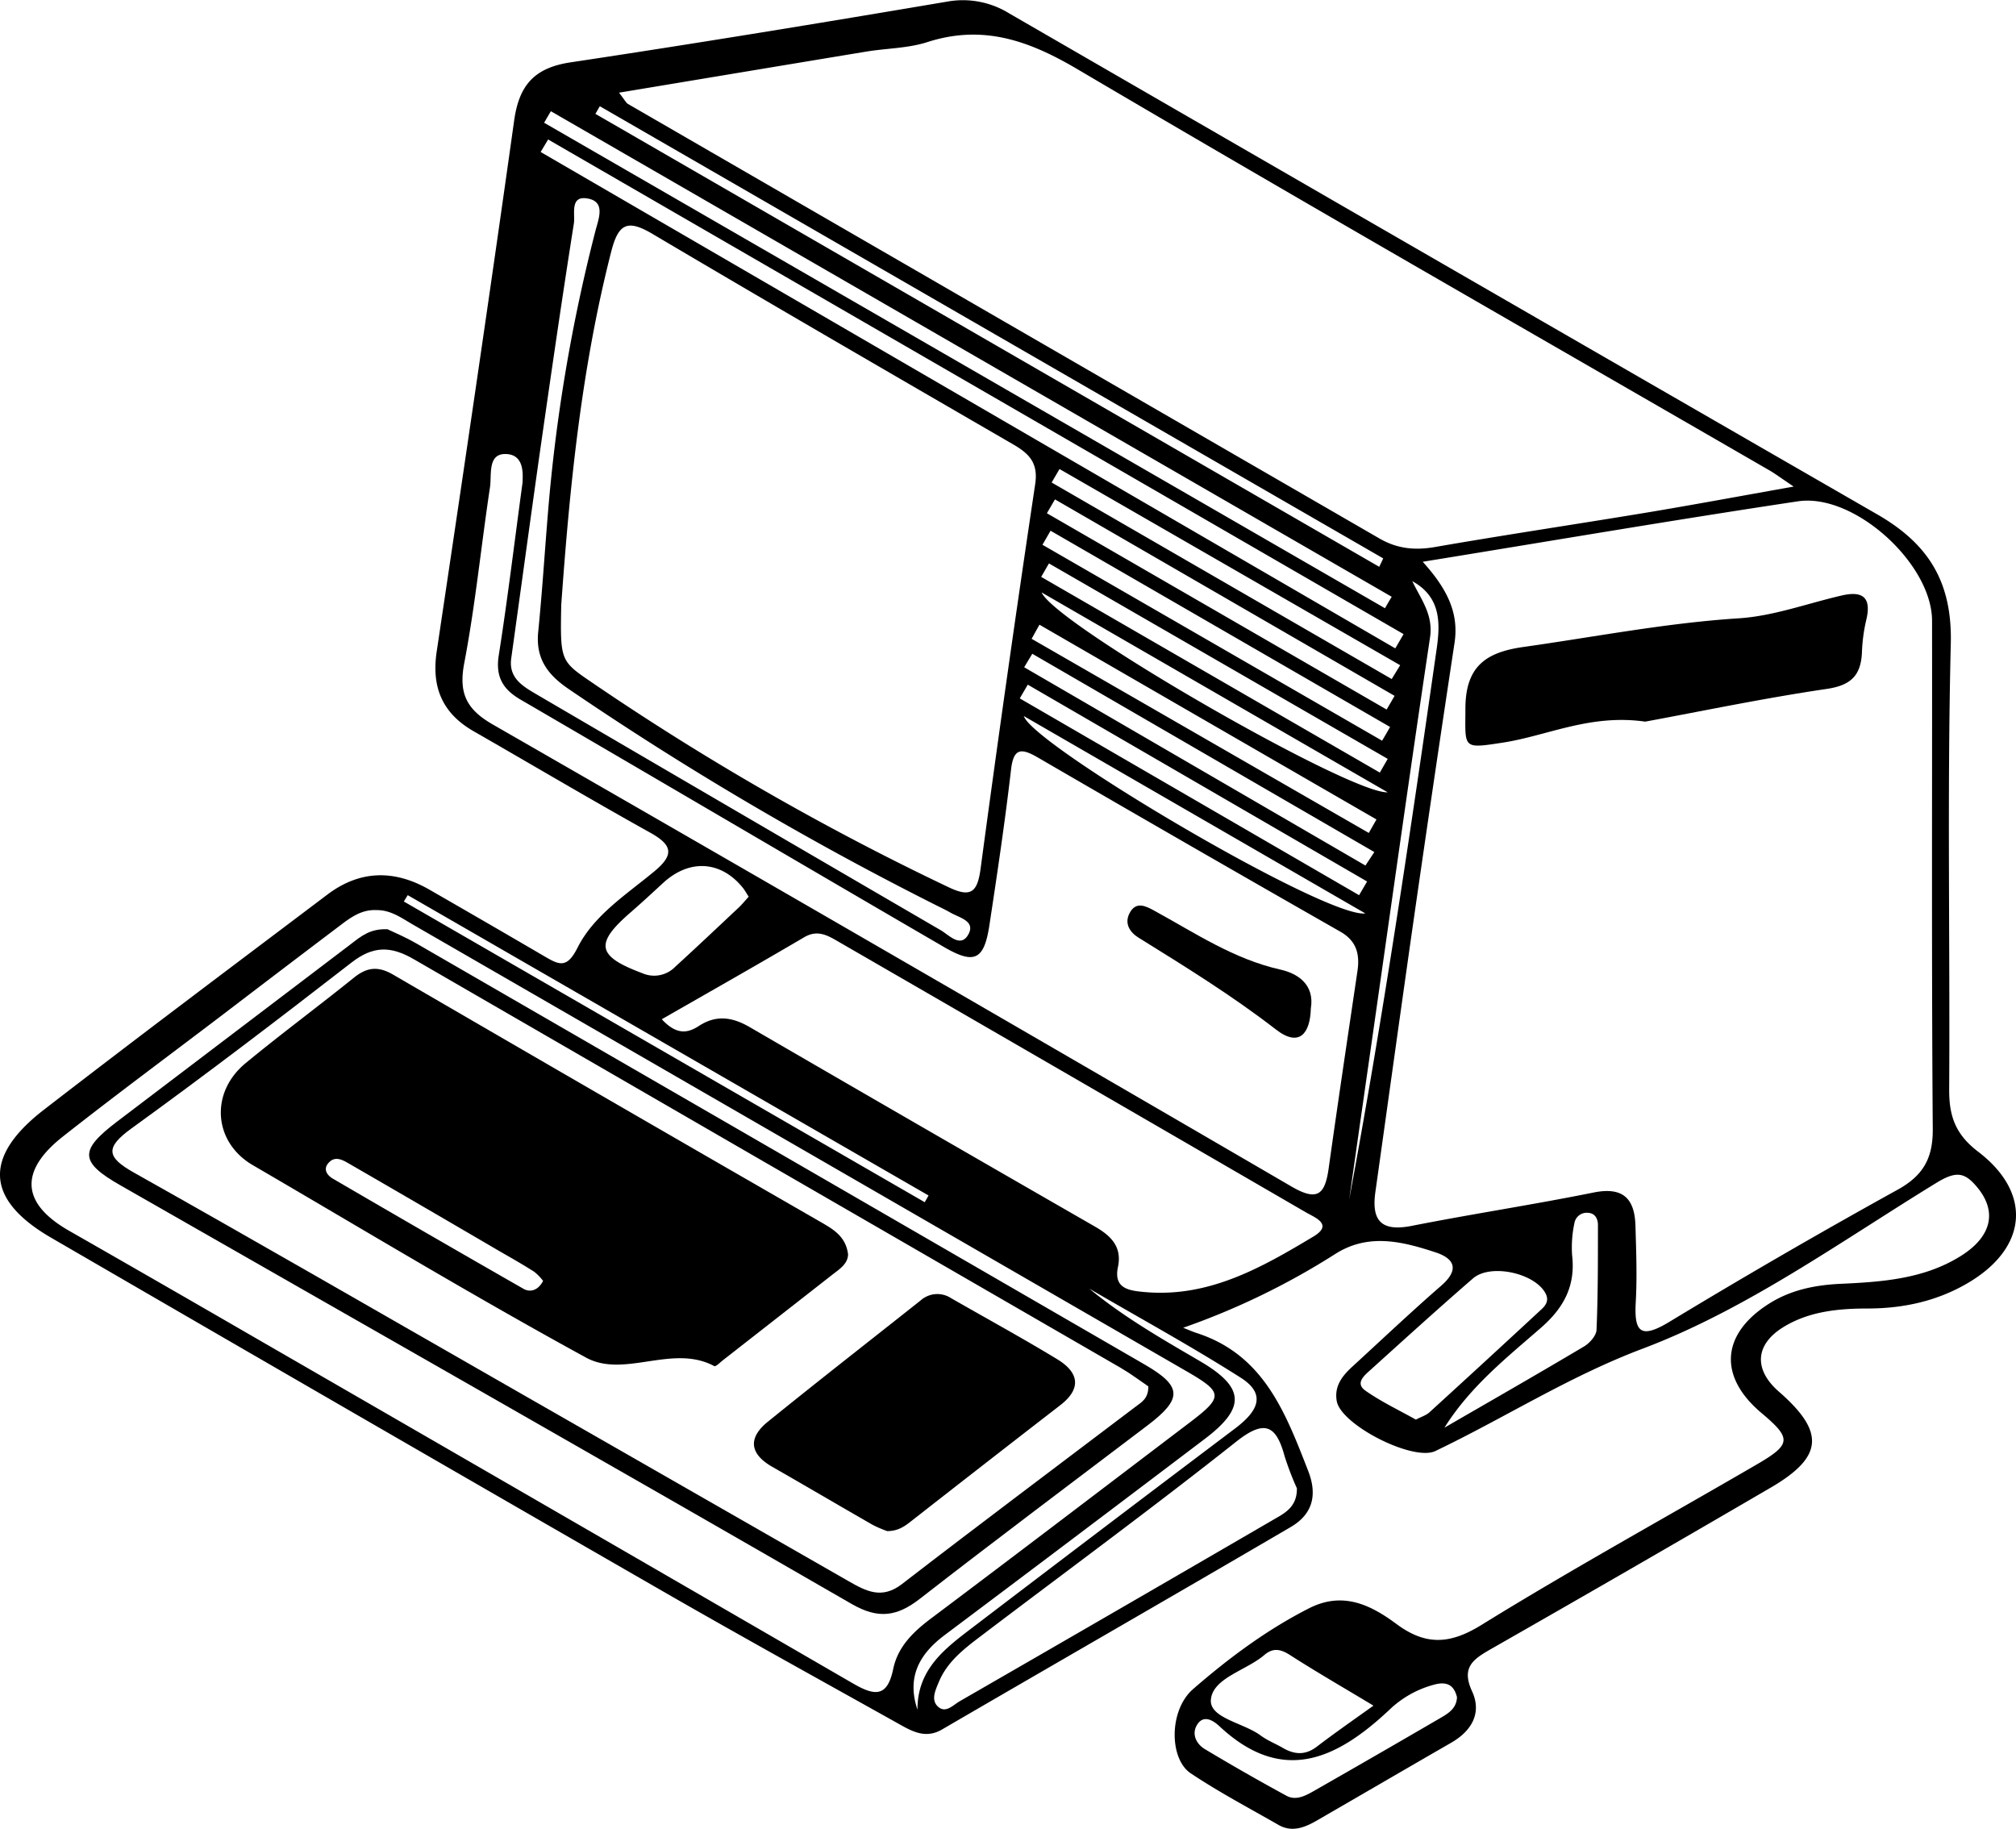 <svg xmlns="http://www.w3.org/2000/svg" viewBox="0 0 598.26 542.69"><g id="Camada_2" data-name="Camada 2"><g id="Camada_1-2" data-name="Camada 1"><g id="PC"><path d="M351.11,394c1.34.52,2.66,1.12,4,1.56,19.94,6.44,26.37,23.67,33.09,40.89,2.87,7.34,1.21,12.95-5.16,16.68-34.42,20.15-69,40-103.47,60.07-4.53,2.65-8.3.89-12.1-1.23-23.51-13.15-47.1-26.15-70.44-39.58Q106,420,15.08,367.23C-4.24,356-5.07,343.31,13,329.33c27.86-21.54,56.05-42.66,84.15-63.87,9.67-7.3,19.87-7.43,30.23-1.49q17.29,9.93,34.51,20c4.25,2.48,6.45,3.3,9.51-2.77,4.87-9.66,14.49-15.75,22.75-22.61,6.06-5,5.36-7.87-1.26-11.54C175.32,237.27,158,227,140.57,217c-9.23-5.29-12.54-12.94-11-23.5,7.85-52.54,15.62-105.08,23-157.68,1.47-10.57,6-15.7,16.76-17.32,37.28-5.6,74.48-11.72,111.63-18a26.12,26.12,0,0,1,18.47,3.44Q428.17,78.36,557.05,152.62c15.19,8.73,22.31,20,21.86,38.36-1.09,44.17-.21,88.39-.48,132.59,0,7.82,2,13.15,8.56,18.16,16.18,12.32,14.68,28.49-2.82,38.88-9.19,5.46-19.26,7.66-29.9,7.68-8.7,0-17.37.83-24.95,5.46-8.56,5.22-8.93,12.67-1.42,19.21,13.74,12,13.21,19.36-2.46,28.5Q484,465.64,442.35,489.4c-5.23,3-8.74,5.4-5.53,12.42,3,6.47-.06,11.8-6.17,15.32-13.39,7.72-26.74,15.5-40.11,23.23-3.55,2-7.23,3.42-11.19,1.13-8.71-5-17.66-9.71-26-15.29-6.43-4.3-6.49-18.77.72-25,10.52-9.14,21.76-17.53,34.35-23.94,10-5.11,18.26-1.09,25.92,4.59,8.6,6.39,15.76,6.21,25.22.37,26.88-16.61,54.61-31.85,81.93-47.76,10.13-5.9,10.17-7.67,1.28-15.14-12.87-10.8-12.08-23.4,2.15-32.44,6.53-4.15,13.8-5.6,21.53-5.94,12.21-.56,24.51-1.46,35.29-8.16,9.36-5.81,11-13.28,5-20.49-3.69-4.44-6.2-4.91-12.1-1.3-28.48,17.45-56.24,37.52-87.08,49.17-22,8.29-41,20.55-61.61,30.41-6.62,3.16-28-7.76-29.26-14.8-.8-4.48,1.66-7.53,4.66-10.28,8.73-8,17.35-16.17,26.3-23.95,5.34-4.64,4.24-8-1.69-9.94-9.87-3.24-19.92-5.76-29.75.52A217.22,217.22,0,0,1,351.11,394ZM422.2,166.7c7.22,8,10.8,15.13,9.44,24.08q-5.88,38.82-11.48,77.67c-4.08,28.39-8,56.81-12,85.21-1.24,8.69,1.84,11.86,10.76,10.11,17.94-3.54,36-6.27,54-9.9,8.77-1.77,12.19,1.85,12.41,9.89.22,7.53.51,15.09.09,22.6-.49,8.74,1.26,11.12,9.79,6Q528.83,372,563.2,353c7.5-4.18,10.43-9.25,10.36-18-.38-50.26-.15-100.52-.21-150.78,0-16.89-23.09-38-39.84-35.45C497,154.25,460.62,160.47,422.2,166.7ZM183.69,27.5c1.78,2.28,2.1,3,2.65,3.34q111.48,64.47,223,128.94c5.29,3.07,10.53,3.58,16.52,2.54,20.86-3.62,41.81-6.74,62.71-10.2,13.83-2.3,27.61-4.87,43.72-7.73-4-2.69-5.73-4-7.53-5-68.41-39.56-137-78.76-205.1-118.9-14.43-8.5-28-13.28-44.45-8-5.72,1.85-12,1.82-18.06,2.81C233.1,19.27,209.1,23.28,183.69,27.5Zm-17.14,152c-.3,15.78-.26,16.58,7.72,22.07a789.94,789.94,0,0,0,107.24,61.71c6.65,3.18,8.55,1.46,9.49-5.55q7.65-57,16.18-113.94c1-6.37-1.71-9.13-6.46-11.89-35.71-20.7-71.44-41.38-107-62.44-7.39-4.38-10.16-3.26-12.31,5.1C172.45,109.52,169,145.17,166.55,179.53Zm-11.48-36.35c.06-2.17.65-8.06-4.66-8.41-5.83-.38-4.45,6.07-5,9.84-2.63,17.39-4.35,34.94-7.64,52.19-1.72,9,.7,13.76,8.49,18.23Q265,283.22,383.27,352.1c7.71,4.49,9.9,2.33,11-5.26,2.74-19.55,5.66-39.08,8.55-58.6.75-5-.17-9-5.11-11.8Q352.74,250.79,308,224.79c-5.15-3-7.29-2.69-8,3.85-1.78,15.32-4.06,30.6-6.38,45.85-1.58,10.36-4.41,11.81-13.47,6.54-41.94-24.39-83.75-49-125.66-73.42-5.3-3.08-7.49-6.82-6.47-13.22C150.59,178.09,152.56,161.68,155.07,143.18ZM111.73,270.07c-4.72-.25-8.12,2.53-11.56,5.13Q83.4,287.88,66.7,300.64c-16,12.18-32.2,24.15-48,36.59-13.18,10.37-12.29,20,1.94,28.07Q48.24,381.07,75.76,397q88.69,51.18,177.3,102.51c6.51,3.79,10.25,4.2,12-4.23,1.39-6.69,6-11.1,11.37-15.12,25.58-19.2,51-38.59,76.48-57.93,10.16-7.71,10.12-9-.68-15.25Q237.41,340.65,122.58,274.39C119.17,272.42,115.94,270,111.73,270.07Zm84.66,32.38c4.37,4.75,7.72,4.14,11,2,5.15-3.37,9.93-2.65,15.07.33q51.18,29.72,102.48,59.2c4.57,2.64,8.12,5.88,6.82,12-1.34,6.36,3.22,7,7.77,7.41,19.1,1.77,34.79-7.2,50.21-16.44,6.06-3.62.47-5.64-2.28-7.24q-69.33-40.23-138.74-80.33c-3.15-1.83-6.1-3.55-10-1.3C224.9,286.21,210.93,294.12,196.39,302.45ZM384.86,441.64a88.66,88.66,0,0,1-3.61-9.41c-2.52-9.33-5.92-11.13-14.4-4.42-24.73,19.59-50.18,38.27-75.32,57.34-5.14,3.9-10.38,7.78-12.94,14-.94,2.31-2.35,5.11-.4,7.12,2.32,2.39,4.64-.31,6.59-1.43q47.07-27.11,94-54.4C381.94,448.66,384.94,446.62,384.86,441.64ZM151.73,195.23c-.89,5.87,3.29,8.35,7.37,10.74q60,35.1,120.08,70.07c2.45,1.43,5.89,5.36,8.18,1.25,2.21-4-2.66-4.94-5.29-6.47-1.55-.89-3.19-1.65-4.79-2.46a956.23,956.23,0,0,1-108.57-63.93c-6.23-4.25-9.76-9-9-16.86,1.18-11.78,1.92-23.61,2.9-35.41a496.8,496.8,0,0,1,14.13-83.8c.94-3.6,3.14-8.8-2.82-9.52-4.81-.58-3.2,4.83-3.62,7.48-3.48,22-6.66,44-9.82,66C157.5,153.29,154.65,174.27,151.73,195.23ZM162.66,41.39l-2.22,3.71L414.06,192.4l2.46-4.23ZM411,180.49c.65-1.14,1.3-2.27,2-3.4L163.47,33l-2,3.42Zm9.19,240.76c1.55-.82,3-1.24,4-2.15q16.72-15.24,33.3-30.62c1.32-1.23,2.24-2.66,1.14-4.71-3.19-6-16.31-8.91-21.51-4.41-10.31,8.93-20.41,18.11-30.53,27.25-1.81,1.63-4.5,3.89-1.37,6.07C409.83,415.93,415.05,418.39,420.15,421.25Zm-12.59,84.9c-8.92-5.38-16.95-10-24.74-15-2.84-1.83-5.1-2.26-7.71,0-5.4,4.58-15.25,6.79-15.81,13.21-.48,5.48,9.67,6.86,14.74,10.62,2,1.48,4.39,2.42,6.57,3.67,3.39,2,6.63,2.27,10-.25C396,514.31,401.53,510.47,407.56,506.15ZM409.3,168.2l1.18-2.5L178,31.52l-1.31,2.27ZM222.18,266.09c-.71-1.08-1.19-2-1.83-2.76-6.51-7.95-15.84-8.45-23.58-1.31-3.16,2.91-6.3,5.83-9.54,8.64-10.88,9.39-10.11,13.08,3.36,18.12a8.73,8.73,0,0,0,9.81-1.92c6.33-5.78,12.57-11.68,18.82-17.55C220.23,268.35,221.12,267.25,222.18,266.09ZM432.37,503.64c-.82-3.37-2.72-4.68-6.3-3.86a30.5,30.5,0,0,0-13.95,7.77c-15.59,14.57-31.62,22.09-50.22,4.72-1.6-1.49-4.52-3.61-6.52-.66-1.88,2.77-.5,5.81,2.16,7.42q12,7.2,24.23,13.85c2.81,1.52,5.64,0,8.14-1.43q18.68-10.66,37.25-21.48C429.6,508.55,432.24,507.09,432.37,503.64Zm-3.7-80c13.83-8,27.71-15.94,41.44-24.11,1.66-1,3.6-3.19,3.67-4.91.44-10.35.41-20.72.42-31.09,0-1.84-.82-3.58-3.06-3.64a3.68,3.68,0,0,0-3.91,3,34.42,34.42,0,0,0-.7,9.57c1.06,9.05-2.43,15.6-9.2,21.51C447.14,402.87,436.44,411.29,428.67,423.61Zm-156.4,83.74c-.1-12,8.12-18.17,16.17-24.3q38.91-29.66,78-59.13c6.09-4.59,10-9.85,1.81-15.09-14.66-9.34-30-17.7-45-26.47,10.2,8.43,21.54,14.91,32.81,21.5,13.32,7.78,13.76,13.77,1.52,23.06Q319,456.19,280.32,485.21C272.86,490.81,269,497.64,272.27,507.35Zm39.49-349.89-2.4,4.17,100.79,58.14q1.19-2,2.36-4.08Zm91.56,108.15c.79-1.35,1.58-2.71,2.38-4.06L305,203.17l-2.38,4.07Zm-99.49-53.15c2.65,8.6,89.68,60.06,101.34,58.56ZM405.2,256.84l2.64-4L306.34,194l-2.41,4ZM313.07,148.19l-2.4,4.11,100.82,58.25q1.18-2,2.36-4.06ZM413,201.5c.84-1.37,1.67-2.74,2.51-4.1L314.42,139.18l-2.34,4Zm-103.9-25.7c4.17,9.57,91.55,59.88,102.7,59.31Zm-.63,9.56-2.33,4.2,100.06,57.61,2.28-4Q358.44,214.27,308.44,185.36Zm101,43.9,2.34-4.07-100.53-58-2.3,4Zm9.63-56.81c2.52,5.33,6.29,9.88,5.27,16.71-6,40.1-11.62,80.26-17.36,120.4q-3.33,23.19-6.63,46.38c10.12-54.39,18.17-109,26-163.68C427.43,184.77,427.54,177.08,419.09,172.45ZM121,265.63l-1.16,1.88,154.58,89.24c.38-.66.76-1.32,1.13-2Z"/><path d="M488.22,214.14c-16.34-2.34-29,4.19-42.27,6.23-12.11,1.86-11.11,1.76-11.08-10.23.05-12.57,6.29-16.6,17.18-18.15,21.28-3,42.37-7.13,63.93-8.51,10.32-.66,20.43-4.44,30.64-6.79,6.39-1.46,8.79.82,7.18,7.37a49.8,49.8,0,0,0-1.26,9.59c-.32,6.77-3.24,9.72-10.44,10.78C523.3,207.2,504.67,211.11,488.22,214.14Z"/><path d="M389,299.26c-.19,7.21-3.29,11.72-10.37,6.23-13-10.06-26.85-18.61-40.74-27.23-2.54-1.57-4.31-4.15-2.69-7.28,1.9-3.66,4.84-2.11,7.36-.73,12.08,6.6,23.52,14.35,37.37,17.46C384.92,288.82,390.19,292,389,299.26Z"/><path d="M115,275.75c2.15,1,5.45,2.42,8.53,4.19Q231.73,342.42,339.83,405c11,6.39,11.08,10.07.84,17.87C318.1,440,295.38,457,273,474.41c-6.78,5.27-12.32,6.14-20.27,1.55C180.6,434.34,108.2,393.19,35.91,351.84c-12.33-7-12.48-10.43-1.19-19q34.72-26.4,69.48-52.75C107.06,277.91,109.8,275.51,115,275.75ZM340.78,411.4c-2.4-1.62-5.21-3.76-8.23-5.51Q227.67,345.31,122.83,284.66c-6.88-4-12.08-4-18.46.92C82.82,302.3,61.13,318.85,39,334.86c-7.86,5.7-7.39,8.52.74,13.1,36,20.24,71.72,40.87,107.54,61.37q52.34,30,104.64,59.93c5.13,2.94,9.81,5.37,15.71.82,23-17.75,46.3-35.17,69.46-52.73C338.81,416.07,340.8,415,340.78,411.4Z"/><path d="M251.67,372.23c-.07,2.89-2.64,4.43-4.88,6.19l-32.25,25.21c-.85.66-2.15,2-2.58,1.75-12.43-6.67-26.65,3.7-38.07-2.53-33.4-18.24-66-37.92-98.89-57.11-11.65-6.8-12.78-21.46-2.11-30.26C83.4,306.81,94.37,298.7,105,290.14c3.88-3.14,7.19-3.52,11.65-.93Q179.91,326,243.38,362.53C247.13,364.7,251,366.8,251.67,372.23Zm-90.5,7.86a15.56,15.56,0,0,0-2.63-2.7c-3.31-2.11-6.72-4.06-10.12-6q-22.21-13-44.46-25.87c-2.12-1.22-4.61-2.87-6.69-.16-1.4,1.83,0,3.55,1.58,4.44q28.22,16.47,56.58,32.69C157.3,383.52,159.67,383,161.17,380.09Z"/><path d="M263.27,454.34a35,35,0,0,1-4.32-1.86c-9.93-5.69-19.8-11.51-29.74-17.19-6.87-3.92-7.23-8.65-1.32-13.43,15-12.14,30.21-24,45.35-36a7.44,7.44,0,0,1,9-.64c10.53,6.05,21.2,11.86,31.57,18.17,6.18,3.77,7.36,8.53.88,13.55q-22.08,17.08-44.07,34.28C268.63,452.79,266.65,454.35,263.27,454.34Z"/></g></g></g></svg>